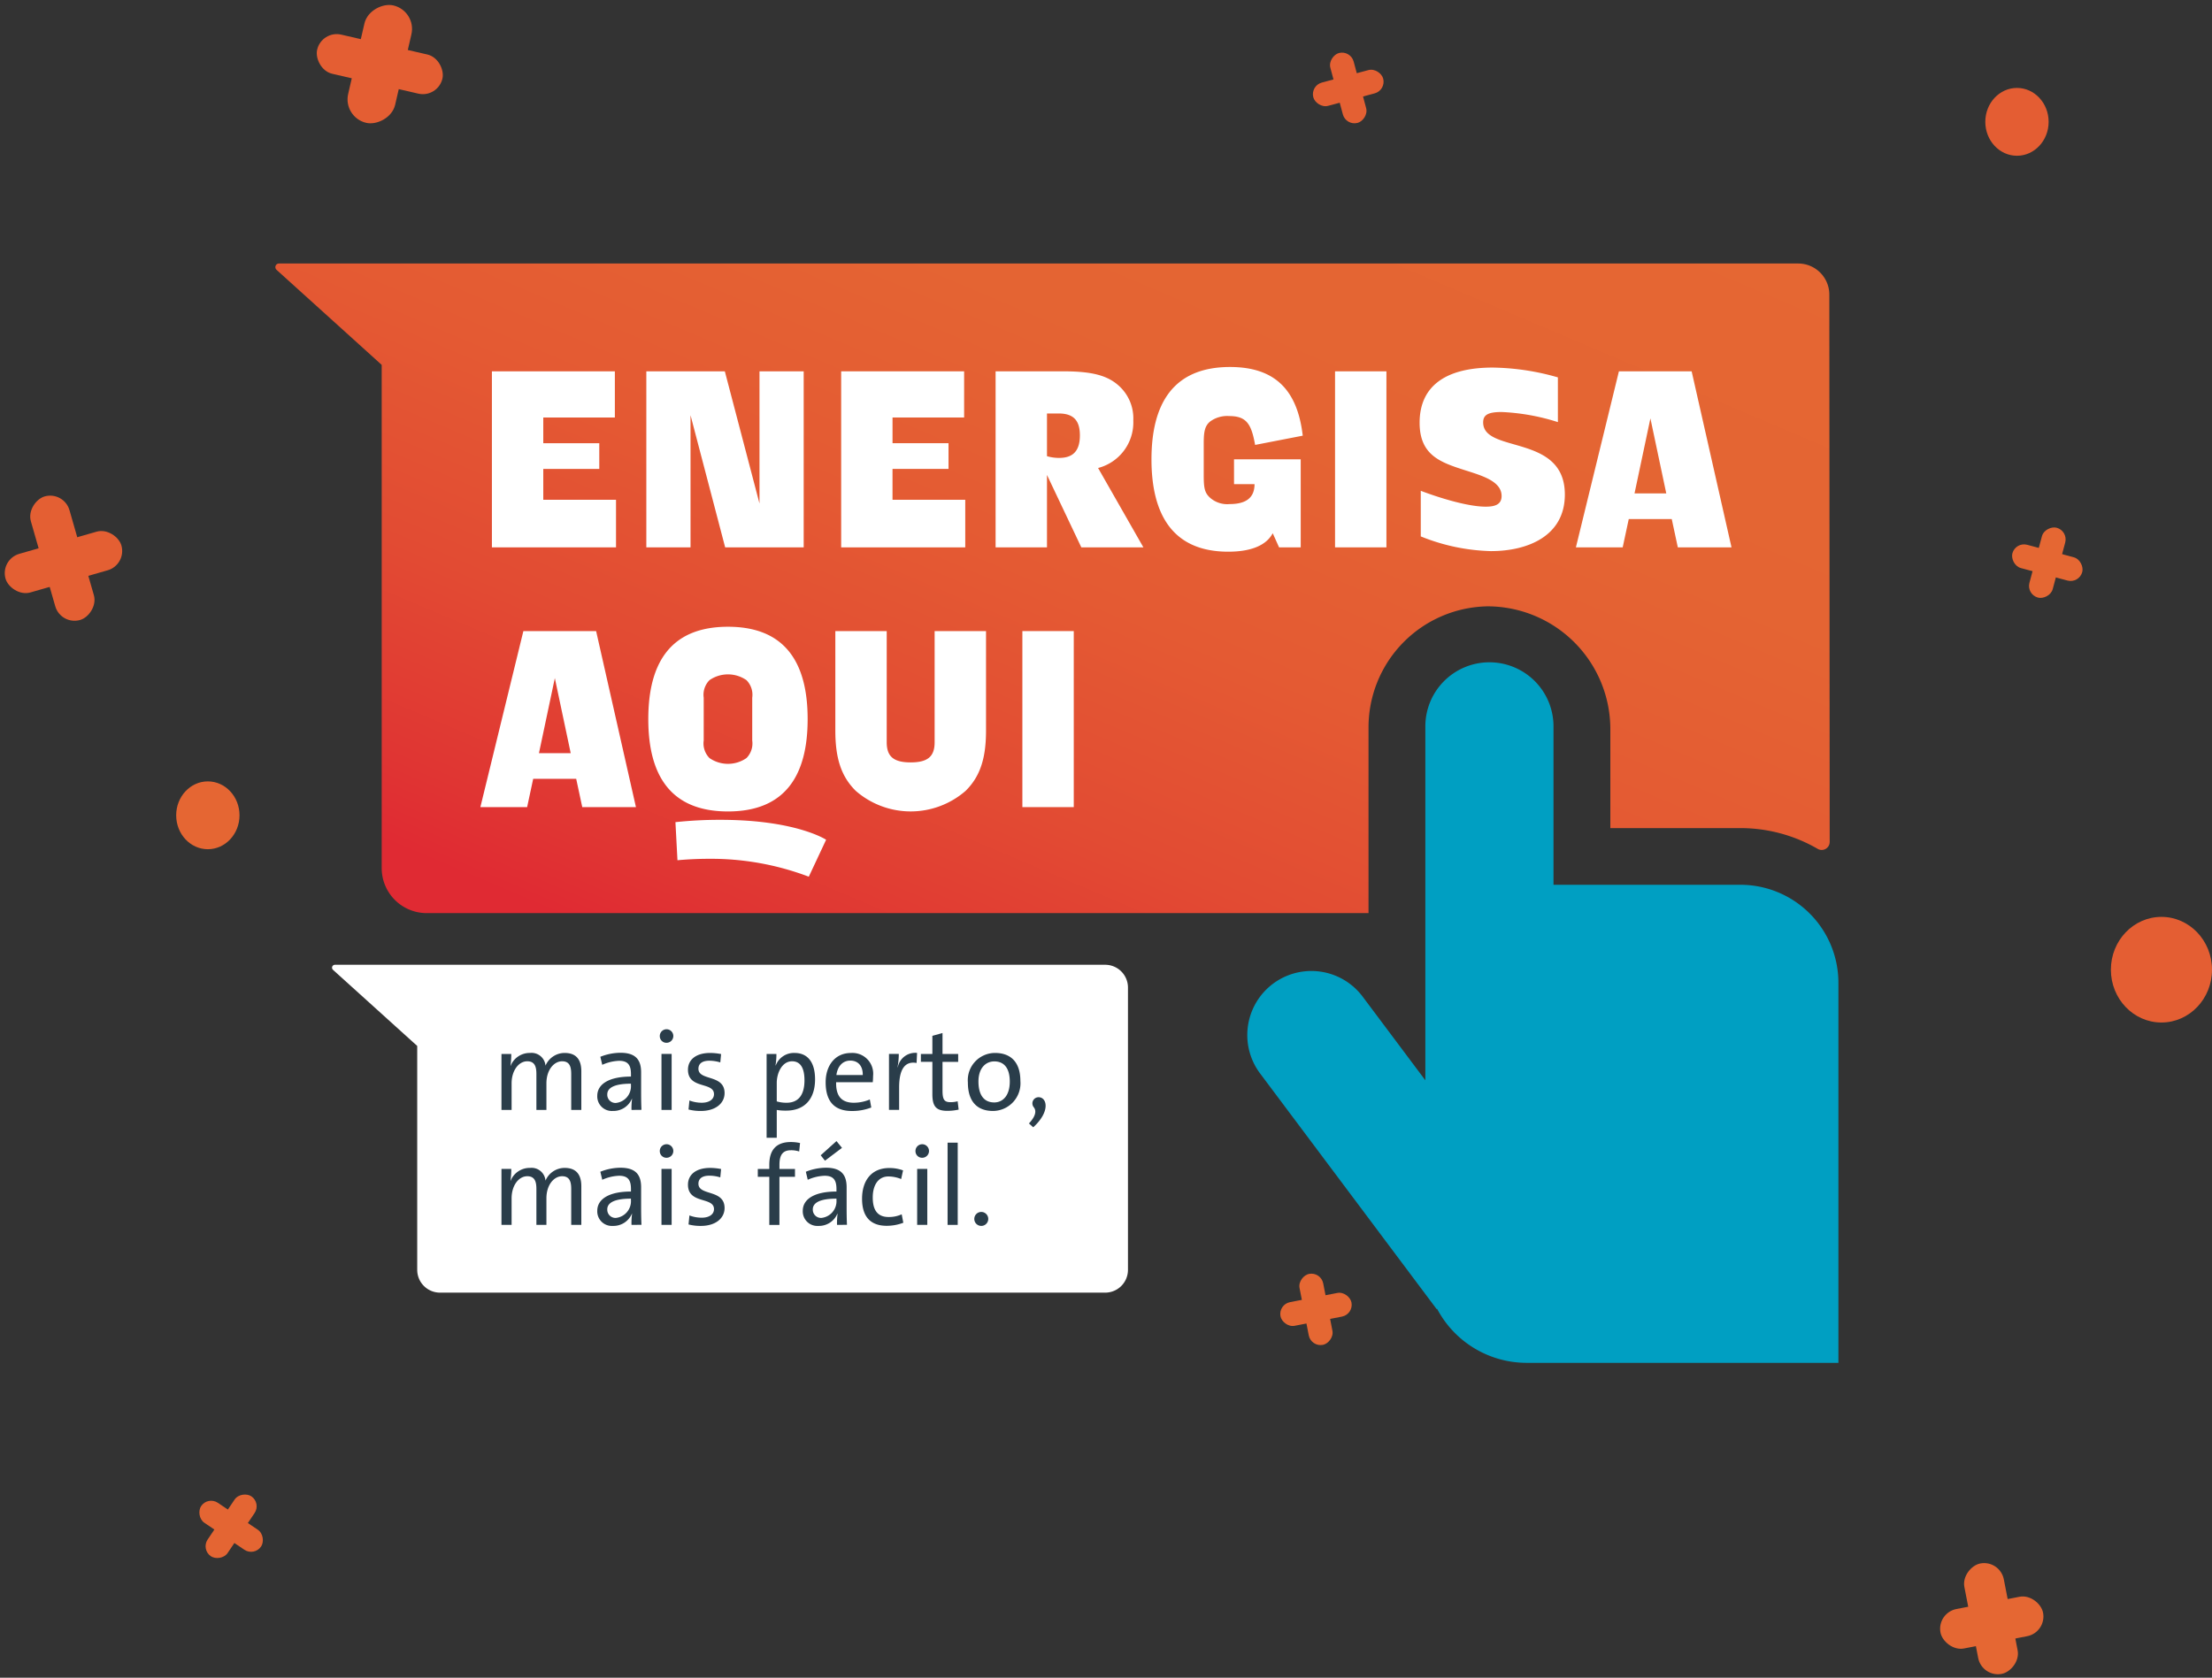 <svg xmlns="http://www.w3.org/2000/svg" xmlns:xlink="http://www.w3.org/1999/xlink" width="275.261" height="208.831" viewBox="0 0 275.261 208.831">
  <rect x="0" y="0" width="275.261" height="208.831" fill="#333333" stroke="none"/>
  <defs>
    <linearGradient id="linear-gradient" x1="0.063" y1="0.878" x2="0.982" y2="-0.022" gradientUnits="objectBoundingBox">
      <stop offset="0" stop-color="#e02a33"/>
      <stop offset="0.074" stop-color="#e03533"/>
      <stop offset="0.255" stop-color="#e24b33"/>
      <stop offset="0.454" stop-color="#e45a33"/>
      <stop offset="0.681" stop-color="#e46433"/>
      <stop offset="1" stop-color="#e56733"/>
    </linearGradient>
  </defs>
  <g id="Logo-totem" transform="translate(-104.739 -64.517)">
    <g id="Grupo_1521" data-name="Grupo 1521" transform="translate(83.249 65.357)">
      <ellipse id="Elipse_3" data-name="Elipse 3" cx="6.291" cy="6.573" rx="6.291" ry="6.573" transform="translate(284.168 113.289)" fill="#e45e33"/>
      <ellipse id="Elipse_3-2" data-name="Elipse 3" cx="3.94" cy="4.222" rx="3.94" ry="4.222" transform="translate(43.414 96.422)" fill="#e56633"/>
      <ellipse id="Elipse_3-3" data-name="Elipse 3" cx="3.94" cy="4.222" rx="3.94" ry="4.222" transform="translate(268.541 10.104)" fill="#e45d33"/>
      <g id="Grupo_1531" data-name="Grupo 1531" transform="translate(-33.338 55.062) rotate(-11)">
        <rect id="Retângulo_1967" data-name="Retângulo 1967" width="13" height="5" rx="2.5" transform="translate(262.751 198.643)" fill="#e56733"/>
        <rect id="Retângulo_1968" data-name="Retângulo 1968" width="14" height="5" rx="2.5" transform="translate(271.751 193.643) rotate(90)" fill="#e56733"/>
      </g>
      <g id="Grupo_1529" data-name="Grupo 1529" transform="translate(22 -4)">
        <rect id="Retângulo_1967-2" data-name="Retângulo 1967" width="15" height="5" rx="2.5" transform="translate(-0.51 72.787) rotate(-16)" fill="#e45f33"/>
        <rect id="Retângulo_1968-2" data-name="Retângulo 1968" width="16" height="5" rx="2.5" transform="translate(7.449 64.263) rotate(74)" fill="#e45f33"/>
      </g>
      <g id="Grupo_1534" data-name="Grupo 1534" transform="translate(-27.535 38.327) rotate(-11)">
        <rect id="Retângulo_1967-3" data-name="Retângulo 1967" width="9" height="3" rx="1.5" transform="translate(180.751 160.643)" fill="#e56733"/>
        <rect id="Retângulo_1968-3" data-name="Retângulo 1968" width="9" height="3" rx="1.5" transform="translate(186.751 157.643) rotate(90)" fill="#e56733"/>
      </g>
      <g id="Grupo_1535" data-name="Grupo 1535" transform="matrix(0.966, 0.259, -0.259, 0.966, 27.308, -69.143)">
        <rect id="Retângulo_1967-4" data-name="Retângulo 1967" width="9" height="3" rx="1.5" transform="translate(271.751 67.643)" fill="#e56733"/>
        <rect id="Retângulo_1968-4" data-name="Retângulo 1968" width="9" height="3" rx="1.5" transform="translate(277.751 64.643) rotate(90)" fill="#e56733"/>
      </g>
      <g id="Grupo_1532" data-name="Grupo 1532" transform="matrix(0.966, -0.259, 0.259, 0.966, 3.823, 49.327)">
        <rect id="Retângulo_1967-5" data-name="Retângulo 1967" width="9" height="3" rx="1.5" transform="translate(184.751 8.643)" fill="#e46033"/>
        <rect id="Retângulo_1968-5" data-name="Retângulo 1968" width="9" height="3" rx="1.5" transform="translate(190.751 5.643) rotate(90)" fill="#e46033"/>
      </g>
      <g id="Grupo_1533" data-name="Grupo 1533" transform="translate(3.369 -15.282) rotate(13)">
        <rect id="Retângulo_1967-6" data-name="Retângulo 1967" width="16" height="5" rx="2.5" transform="translate(60.751 4.643)" fill="#e45e33"/>
        <rect id="Retângulo_1968-6" data-name="Retângulo 1968" width="15" height="6" rx="3" transform="translate(71.751 -0.357) rotate(90)" fill="#e45e33"/>
      </g>
      <g id="Grupo_1530" data-name="Grupo 1530" transform="translate(114.358 4.236) rotate(34)">
        <rect id="Retângulo_1967-7" data-name="Retângulo 1967" width="9" height="3" rx="1.5" transform="translate(45.751 187.643)" fill="#e46533"/>
        <rect id="Retângulo_1968-7" data-name="Retângulo 1968" width="9" height="3" rx="1.5" transform="translate(51.751 184.643) rotate(90)" fill="#e46533"/>
      </g>
    </g>
    <g id="Grupo_1523" data-name="Grupo 1523" transform="translate(139 97.314)">
      <path id="Caminho_2144" data-name="Caminho 2144" d="M290.976,187.5a15.063,15.063,0,0,1,14.786-15.044A15.292,15.292,0,0,1,321.068,187.8v12.26h16.18a19.136,19.136,0,0,1,9.621,2.583.994.994,0,0,0,1.494-.862l-.045-68.13a3.873,3.873,0,0,0-3.873-3.869H155.39a.451.451,0,0,0-.3.785L168.175,142.4v62.641a5.6,5.6,0,0,0,5.6,5.6h117.2Z" transform="translate(-154.938 -129.779)" fill="url(#linear-gradient)"/>
      <path id="Caminho_2087" data-name="Caminho 2087" d="M446.821,252.192H423.569V232.561a7.974,7.974,0,1,0-15.947,0v43.967l-7.8-10.412a7.974,7.974,0,0,0-12.765,9.56l21.972,29.337.054-.04a12.609,12.609,0,0,0,11.152,6.725h38.788V264.4A12.2,12.2,0,0,0,446.821,252.192Z" transform="translate(-264.513 -174.856)" fill="#009fc2"/>
      <g id="Grupo_1365" data-name="Grupo 1365" transform="translate(7.058 12.884)">
        <g id="Grupo_1364" data-name="Grupo 1364">
          <g id="Grupo_1360" data-name="Grupo 1360" transform="translate(0 74.409)">
            <path id="Caminho_2088" data-name="Caminho 2088" d="M264.6,336.987H181.83a2.838,2.838,0,0,1-2.838-2.838V306.28l-10.48-9.475a.361.361,0,0,1,.242-.629H264.6a2.837,2.837,0,0,1,2.837,2.838v35.135A2.838,2.838,0,0,1,264.6,336.987Z" transform="translate(-168.392 -296.176)" fill="#fff"/>
            <g id="Grupo_1359" data-name="Grupo 1359" transform="translate(21.084 8.073)">
              <path id="Caminho_2089" data-name="Caminho 2089" d="M217.255,324.188v-4.472c0-.953-.225-1.585-1.136-1.585-.995,0-1.949,1.052-1.949,2.748v3.309h-1.248v-4.472c0-.883-.183-1.585-1.136-1.585-1.066,0-1.949,1.15-1.949,2.748v3.309h-1.262V317.22h1.22a10.435,10.435,0,0,1-.1,1.472l.014.014a2.556,2.556,0,0,1,2.425-1.612,1.738,1.738,0,0,1,1.921,1.585,2.59,2.59,0,0,1,2.383-1.585c1.318,0,2.075.7,2.075,2.285v4.809Z" transform="translate(-208.576 -314.192)" fill="#2a3d4a"/>
              <path id="Caminho_2090" data-name="Caminho 2090" d="M235.555,324.175a8.554,8.554,0,0,1,.07-1.388H235.6a2.486,2.486,0,0,1-2.369,1.514,1.811,1.811,0,0,1-1.935-1.879c0-1.5,1.528-2.4,4.192-2.4V319.7c0-1.108-.379-1.64-1.472-1.64a5.512,5.512,0,0,0-2.1.5l-.239-1a6.835,6.835,0,0,1,2.51-.5c1.949,0,2.565.94,2.565,2.439v2.664c0,.659.014,1.4.043,2Zm-.07-3.267c-2.286,0-2.945.631-2.945,1.332a1.023,1.023,0,0,0,1.066,1.066,2.092,2.092,0,0,0,1.879-2.216Z" transform="translate(-219.374 -314.179)" fill="#2a3d4a"/>
              <path id="Caminho_2091" data-name="Caminho 2091" d="M246.967,313.2a.821.821,0,0,1-.842-.813.842.842,0,1,1,.842.813Zm-.631,8.356v-6.968H247.6v6.968Z" transform="translate(-226.424 -311.563)" fill="#2a3d4a"/>
              <path id="Caminho_2092" data-name="Caminho 2092" d="M254.419,324.315a5.9,5.9,0,0,1-1.542-.182l.112-1.122a4.308,4.308,0,0,0,1.543.28c.9,0,1.514-.407,1.514-1.066,0-1.57-3.238-.589-3.238-3.042,0-1.192.925-2.089,2.776-2.089a7.321,7.321,0,0,1,1.346.14l-.1,1.037a4.767,4.767,0,0,0-1.36-.21c-.926,0-1.36.392-1.36,1,0,1.542,3.253.659,3.253,3.029C257.364,323.361,256.242,324.315,254.419,324.315Z" transform="translate(-229.6 -314.192)" fill="#2a3d4a"/>
              <path id="Caminho_2093" data-name="Caminho 2093" d="M273.9,324.273a6.456,6.456,0,0,1-1.177-.084v3.463H271.46V317.22h1.22a8.049,8.049,0,0,1-.112,1.416l.028.014a2.417,2.417,0,0,1,2.342-1.556c1.626,0,2.551,1.15,2.551,3.281C277.489,322.857,276.157,324.273,273.9,324.273Zm.73-6.141c-1.262,0-1.907,1.472-1.907,2.692v2.3a4.1,4.1,0,0,0,1.234.168c1.317,0,2.215-.8,2.215-2.8C276.171,318.987,275.681,318.131,274.629,318.131Z" transform="translate(-238.466 -314.192)" fill="#2a3d4a"/>
              <path id="Caminho_2094" data-name="Caminho 2094" d="M291.325,320.74h-4.557c-.043,1.738.687,2.552,2.2,2.552a5.107,5.107,0,0,0,1.991-.407l.182,1a6.587,6.587,0,0,1-2.411.435c-2.117,0-3.267-1.122-3.267-3.575,0-2.075,1.164-3.646,3.141-3.646a2.585,2.585,0,0,1,2.762,2.861C291.367,320.122,291.353,320.459,291.325,320.74Zm-2.8-2.692c-.911,0-1.57.659-1.725,1.794h3.281C290.1,318.706,289.5,318.047,288.521,318.047Z" transform="translate(-245.122 -314.192)" fill="#2a3d4a"/>
              <path id="Caminho_2095" data-name="Caminho 2095" d="M303.919,318.329c-1.472-.266-2.173.813-2.173,3.042v2.8h-1.262v-6.968h1.22a9.3,9.3,0,0,1-.154,1.655h.028a2.214,2.214,0,0,1,2.4-1.781Z" transform="translate(-252.261 -314.179)" fill="#2a3d4a"/>
              <path id="Caminho_2096" data-name="Caminho 2096" d="M311.342,322.053c-1.43,0-1.865-.59-1.865-2.09v-4.01h-1.43v-.982h1.43v-2.257l1.262-.35v2.608h1.949v.982h-1.949v3.561c0,1.15.225,1.459,1,1.459a3.362,3.362,0,0,0,.883-.113l.126,1.038A6.549,6.549,0,0,1,311.342,322.053Z" transform="translate(-255.856 -311.944)" fill="#2a3d4a"/>
              <path id="Caminho_2097" data-name="Caminho 2097" d="M322.318,324.315c-1.893,0-3.126-1.093-3.126-3.547a3.391,3.391,0,0,1,3.393-3.673c1.78,0,3.141.982,3.141,3.491A3.443,3.443,0,0,1,322.318,324.315Zm.154-6.169c-1,0-1.963.771-1.963,2.5,0,1.683.687,2.608,1.963,2.608,1.038,0,1.935-.813,1.935-2.594C324.407,319.07,323.763,318.145,322.472,318.145Z" transform="translate(-261.153 -314.192)" fill="#2a3d4a"/>
              <path id="Caminho_2098" data-name="Caminho 2098" d="M334.21,331.339l-.533-.476c.9-.968.926-1.612.6-2.019a.766.766,0,0,1,.6-1.248C335.921,327.6,336.383,329.363,334.21,331.339Z" transform="translate(-268.038 -319.184)" fill="#2a3d4a"/>
              <path id="Caminho_2099" data-name="Caminho 2099" d="M217.255,351.459v-4.472c0-.953-.225-1.585-1.136-1.585-.995,0-1.949,1.052-1.949,2.748v3.309h-1.248v-4.472c0-.883-.183-1.585-1.136-1.585-1.066,0-1.949,1.15-1.949,2.748v3.309h-1.262v-6.968h1.22a10.427,10.427,0,0,1-.1,1.472l.014.014a2.556,2.556,0,0,1,2.425-1.612,1.738,1.738,0,0,1,1.921,1.585,2.59,2.59,0,0,1,2.383-1.585c1.318,0,2.075.7,2.075,2.285v4.809Z" transform="translate(-208.576 -327.154)" fill="#2a3d4a"/>
              <path id="Caminho_2100" data-name="Caminho 2100" d="M235.555,351.446a8.557,8.557,0,0,1,.07-1.388H235.6a2.486,2.486,0,0,1-2.369,1.514,1.811,1.811,0,0,1-1.935-1.879c0-1.5,1.528-2.4,4.192-2.4v-.322c0-1.108-.379-1.64-1.472-1.64a5.5,5.5,0,0,0-2.1.5l-.239-1a6.837,6.837,0,0,1,2.51-.5c1.949,0,2.565.94,2.565,2.44v2.664c0,.659.014,1.4.043,2Zm-.07-3.267c-2.286,0-2.945.631-2.945,1.332a1.023,1.023,0,0,0,1.066,1.066,2.092,2.092,0,0,0,1.879-2.216Z" transform="translate(-219.374 -327.141)" fill="#2a3d4a"/>
              <path id="Caminho_2101" data-name="Caminho 2101" d="M246.967,340.474a.82.82,0,0,1-.842-.813.842.842,0,1,1,.842.813Zm-.631,8.356v-6.968H247.6v6.968Z" transform="translate(-226.424 -324.525)" fill="#2a3d4a"/>
              <path id="Caminho_2102" data-name="Caminho 2102" d="M254.419,351.586a5.9,5.9,0,0,1-1.542-.182l.112-1.122a4.31,4.31,0,0,0,1.543.28c.9,0,1.514-.407,1.514-1.066,0-1.57-3.238-.589-3.238-3.042,0-1.192.925-2.089,2.776-2.089a7.324,7.324,0,0,1,1.346.14l-.1,1.038a4.75,4.75,0,0,0-1.36-.21c-.926,0-1.36.392-1.36,1,0,1.543,3.253.659,3.253,3.028C257.364,350.632,256.242,351.586,254.419,351.586Z" transform="translate(-229.6 -327.154)" fill="#2a3d4a"/>
              <path id="Caminho_2103" data-name="Caminho 2103" d="M274.522,339.4a3.2,3.2,0,0,0-1.024-.154c-1,0-1.43.561-1.43,1.795v.533H274v.982h-1.935v5.987h-1.262v-5.987h-1.43v-.982h1.43v-.518c0-1.921.939-2.832,2.678-2.832a5.259,5.259,0,0,1,1.149.126Z" transform="translate(-237.475 -324.233)" fill="#2a3d4a"/>
              <path id="Caminho_2104" data-name="Caminho 2104" d="M284.3,348.436a8.552,8.552,0,0,1,.07-1.388h-.028a2.486,2.486,0,0,1-2.37,1.514,1.811,1.811,0,0,1-1.935-1.879c0-1.5,1.528-2.4,4.192-2.4v-.322c0-1.108-.379-1.64-1.472-1.64a5.5,5.5,0,0,0-2.1.5l-.239-1a6.836,6.836,0,0,1,2.51-.5c1.949,0,2.566.94,2.566,2.44v2.664c0,.659.014,1.4.042,2Zm-.07-3.267c-2.285,0-2.944.631-2.944,1.332a1.023,1.023,0,0,0,1.065,1.066,2.092,2.092,0,0,0,1.879-2.216Zm-1.43-4.725-.533-.673,1.963-1.767.687.841Z" transform="translate(-242.543 -324.131)" fill="#2a3d4a"/>
              <path id="Caminho_2105" data-name="Caminho 2105" d="M297.152,351.585c-1.668,0-3.056-.8-3.056-3.366,0-2.243,1.15-3.827,3.393-3.827a4.9,4.9,0,0,1,1.71.294l-.238,1.079a4.254,4.254,0,0,0-1.585-.322c-1.262,0-1.949,1.079-1.949,2.608,0,1.361.435,2.44,1.977,2.44a3.837,3.837,0,0,0,1.626-.336l.2,1.051A5.815,5.815,0,0,1,297.152,351.585Z" transform="translate(-249.225 -327.167)" fill="#2a3d4a"/>
              <path id="Caminho_2106" data-name="Caminho 2106" d="M307.606,340.474a.82.82,0,0,1-.841-.813.842.842,0,1,1,.841.813Zm-.631,8.356v-6.968h1.262v6.968Z" transform="translate(-255.247 -324.525)" fill="#2a3d4a"/>
              <path id="Caminho_2107" data-name="Caminho 2107" d="M314.381,348.614V338.379h1.262v10.235Z" transform="translate(-258.867 -324.309)" fill="#2a3d4a"/>
              <path id="Caminho_2108" data-name="Caminho 2108" d="M321.584,356.552a.869.869,0,1,1,0-1.738.869.869,0,0,1,0,1.738Z" transform="translate(-261.877 -332.121)" fill="#2a3d4a"/>
            </g>
          </g>
          <g id="Grupo_1363" data-name="Grupo 1363" transform="translate(18.457)">
            <g id="Grupo_1361" data-name="Grupo 1361" transform="translate(1.437)">
              <path id="Caminho_2109" data-name="Caminho 2109" d="M206.307,155.386h15.3v5.747H212.7v3.2h6.969v3.2H212.7v3.843h9.052V177.3H206.307Z" transform="translate(-206.307 -154.847)" fill="#fff"/>
              <path id="Caminho_2110" data-name="Caminho 2110" d="M257.013,171.838V155.386h5.5V177.3h-9.771l-4.311-16.452V177.3h-5.5V155.386H252.7Z" transform="translate(-223.715 -154.847)" fill="#fff"/>
              <path id="Caminho_2111" data-name="Caminho 2111" d="M289.142,155.386h15.3v5.747h-8.909v3.2H302.5v3.2h-6.969v3.843h9.052V177.3H289.142Z" transform="translate(-245.68 -154.847)" fill="#fff"/>
              <path id="Caminho_2112" data-name="Caminho 2112" d="M336.436,177.3l-4.275-9.017V177.3h-6.394V155.386h8.442c3.628,0,5.532.539,6.933,1.832a5.452,5.452,0,0,1,1.76,4.275,5.861,5.861,0,0,1-4.382,5.927l5.639,9.879Zm-4.275-11.352a5.264,5.264,0,0,0,1.509.216c1.508,0,2.586-.646,2.586-2.8,0-1.652-.611-2.73-2.622-2.73h-1.473Z" transform="translate(-263.088 -154.847)" fill="#fff"/>
              <path id="Caminho_2113" data-name="Caminho 2113" d="M373.008,165.854h8.3V176.81h-2.694l-.79-1.76c-.79,1.508-2.694,2.3-5.532,2.3-6.969,0-9.555-4.705-9.555-11.495,0-6.861,2.658-11.495,9.771-11.495,5.711,0,8.405,2.982,9.052,8.549l-5.927,1.15c-.467-2.622-1.078-3.592-3.233-3.592a3.583,3.583,0,0,0-2.371.683c-.646.539-.79,1.257-.79,2.694v4.023c0,1.653.144,2.192.826,2.8a3.229,3.229,0,0,0,2.407.754c1.94,0,3.089-.718,3.089-2.479h-2.551Z" transform="translate(-280.66 -154.359)" fill="#fff"/>
              <path id="Caminho_2114" data-name="Caminho 2114" d="M406.275,155.386h6.394V177.3h-6.394Z" transform="translate(-301.355 -154.847)" fill="#fff"/>
              <path id="Caminho_2115" data-name="Caminho 2115" d="M443.539,161.285a26.737,26.737,0,0,0-7-1.257c-1.688,0-2.3.359-2.3,1.293,0,3.916,10.166,1.365,10.166,8.981,0,5.173-4.634,7.041-9.2,7.041a24.793,24.793,0,0,1-8.729-1.832v-5.676s5.065,1.975,8.082,1.975c1.186,0,1.976-.287,1.976-1.329,0-1.868-2.515-2.551-4.634-3.233-3.018-.97-5.568-1.868-5.568-5.891,0-4.49,3.161-6.861,9.088-6.861a30.559,30.559,0,0,1,8.118,1.221Z" transform="translate(-310.888 -154.424)" fill="#fff"/>
              <path id="Caminho_2116" data-name="Caminho 2116" d="M482.764,177.3h-6.681l-.755-3.521h-5.352l-.754,3.521H463.4l5.352-21.912h9.052Zm-8.118-6.718-1.975-9.339-1.976,9.339Z" transform="translate(-328.508 -154.847)" fill="#fff"/>
            </g>
            <g id="Grupo_1362" data-name="Grupo 1362" transform="translate(0 32.334)">
              <path id="Caminho_2117" data-name="Caminho 2117" d="M222.93,238.923h-6.681l-.754-3.521h-5.352l-.754,3.521h-5.819l5.352-21.912h9.052Zm-8.118-6.718-1.975-9.339-1.976,9.339Z" transform="translate(-203.569 -216.472)" fill="#fff"/>
              <path id="Caminho_2118" data-name="Caminho 2118" d="M253.313,238.974c-7.22,0-9.914-4.6-9.914-11.495s2.694-11.495,9.914-11.495,9.915,4.6,9.915,11.495S260.533,238.974,253.313,238.974Zm-.934,1.042c9.412,0,13.148,2.479,13.148,2.479l-2.155,4.6a34.326,34.326,0,0,0-12.5-2.227c-2.084,0-3.844.18-3.844.18l-.251-4.742A51.6,51.6,0,0,1,252.379,240.016Zm-2.084-9.878a2.591,2.591,0,0,0,.719,2.191,4.038,4.038,0,0,0,4.6,0,2.593,2.593,0,0,0,.718-2.191v-5.317a2.591,2.591,0,0,0-.718-2.191,4.038,4.038,0,0,0-4.6,0,2.59,2.59,0,0,0-.719,2.191Z" transform="translate(-222.501 -215.984)" fill="#fff"/>
              <path id="Caminho_2119" data-name="Caminho 2119" d="M306.511,217.011V229.4c0,3.413-.718,5.711-2.551,7.507a10.407,10.407,0,0,1-13.65,0c-1.832-1.8-2.551-4.095-2.551-7.507V217.011h6.394v13.83c0,1.725.79,2.515,2.981,2.515s2.982-.79,2.982-2.515v-13.83Z" transform="translate(-243.586 -216.472)" fill="#fff"/>
              <path id="Caminho_2120" data-name="Caminho 2120" d="M332.121,217.011h6.394v21.912h-6.394Z" transform="translate(-264.672 -216.472)" fill="#fff"/>
            </g>
          </g>
        </g>
      </g>
    </g>
  </g>
</svg>

